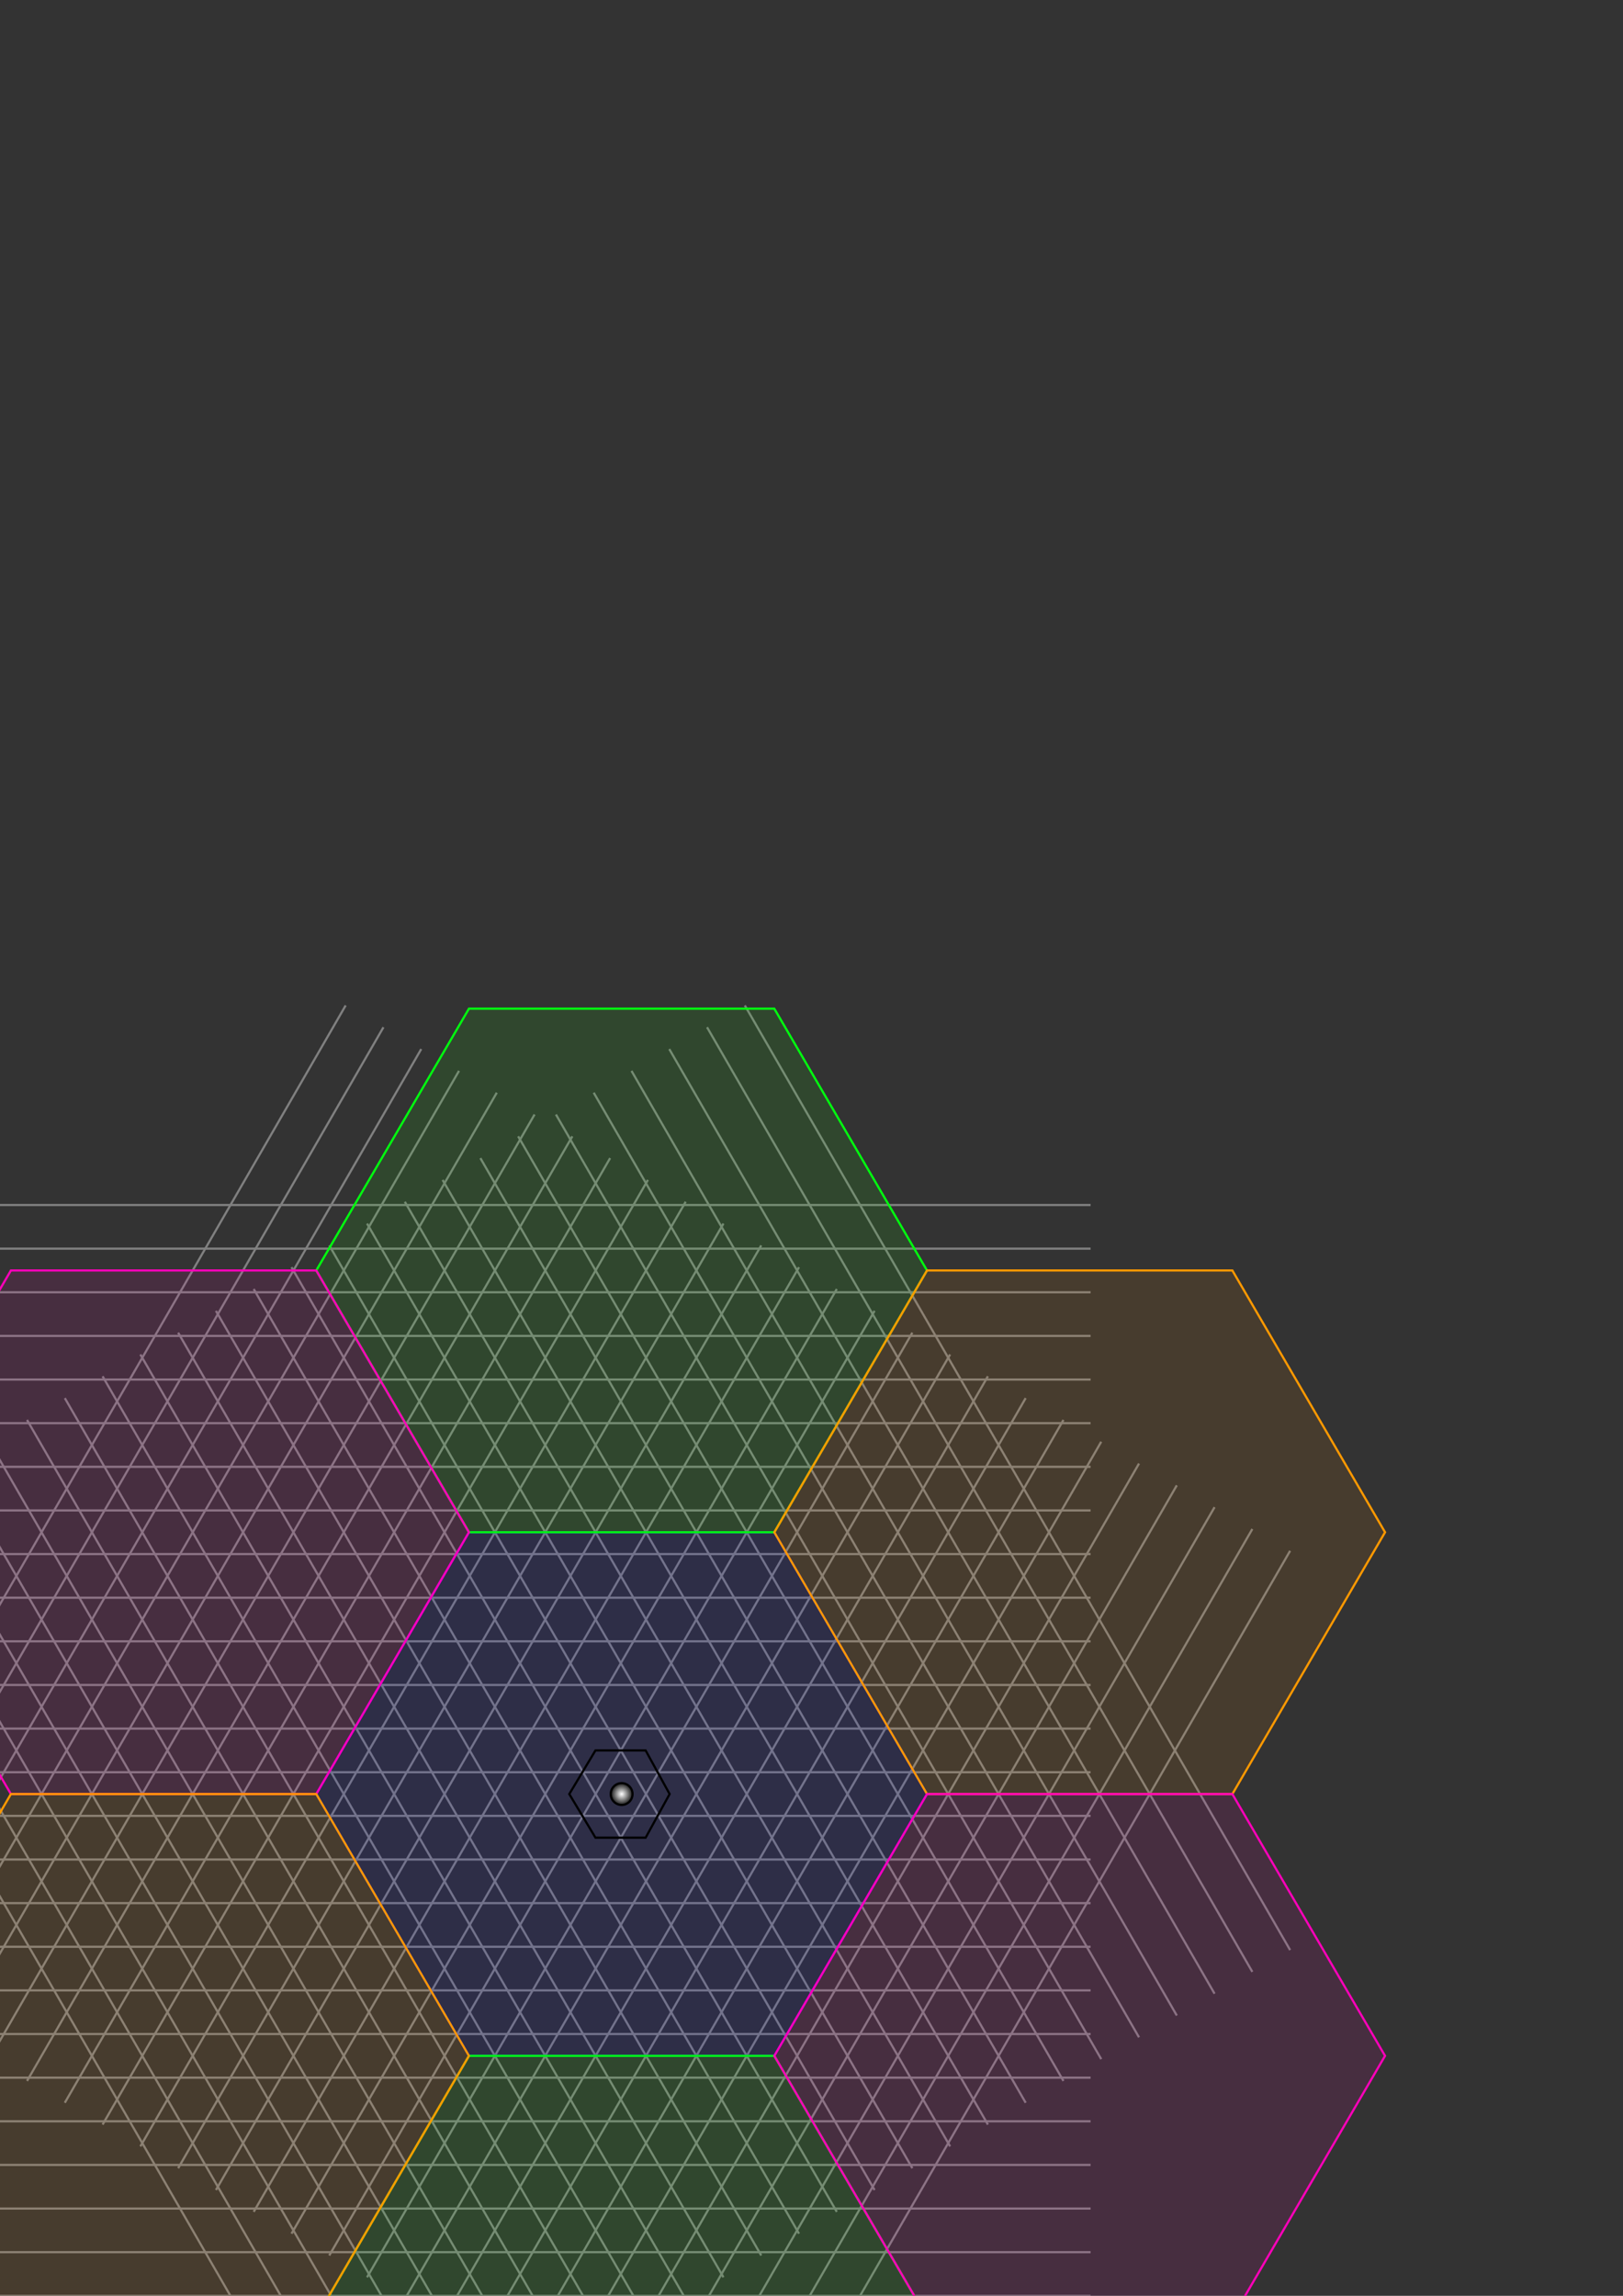 <?xml version="1.0" encoding="UTF-8" standalone="no"?>
<!-- Created with Inkscape (http://www.inkscape.org/) -->

<svg
   xmlns:dc="http://purl.org/dc/elements/1.1/"
   xmlns:cc="http://creativecommons.org/ns#"
   xmlns:rdf="http://www.w3.org/1999/02/22-rdf-syntax-ns#"
   xmlns:svg="http://www.w3.org/2000/svg"
   xmlns="http://www.w3.org/2000/svg"
   xmlns:xlink="http://www.w3.org/1999/xlink"
   xmlns:sodipodi="http://sodipodi.sourceforge.net/DTD/sodipodi-0.dtd"
   xmlns:inkscape="http://www.inkscape.org/namespaces/inkscape"
   width="744.094"
   height="1052.362"
   id="svg2"
   version="1.1"
   inkscape:version="0.47 r22583"
   sodipodi:docname="trihexagonal_periodicity.svg">
  <rect width="100%" height="100%" fill="#333333" stroke="none"/>
  <defs
     id="defs4">
    <linearGradient
       id="linearGradient12020">
      <stop
         style="stop-color:#ffffff;stop-opacity:1;"
         offset="0"
         id="stop12022" />
      <stop
         style="stop-color:#000000;stop-opacity:1;"
         offset="1"
         id="stop12024" />
    </linearGradient>
    <inkscape:perspective
       sodipodi:type="inkscape:persp3d"
       inkscape:vp_x="0 : 526.18109 : 1"
       inkscape:vp_y="0 : 1000 : 0"
       inkscape:vp_z="744.09448 : 526.18109 : 1"
       inkscape:persp3d-origin="372.04724 : 350.78739 : 1"
       id="perspective10" />
    <inkscape:perspective
       id="perspective3857"
       inkscape:persp3d-origin="0.5 : 0.33333333 : 1"
       inkscape:vp_z="1 : 0.5 : 1"
       inkscape:vp_y="0 : 1000 : 0"
       inkscape:vp_x="0 : 0.5 : 1"
       sodipodi:type="inkscape:persp3d" />
    <inkscape:perspective
       id="perspective3871"
       inkscape:persp3d-origin="0.5 : 0.33333333 : 1"
       inkscape:vp_z="1 : 0.5 : 1"
       inkscape:vp_y="0 : 1000 : 0"
       inkscape:vp_x="0 : 0.5 : 1"
       sodipodi:type="inkscape:persp3d" />
    <inkscape:perspective
       id="perspective11207"
       inkscape:persp3d-origin="0.5 : 0.33333333 : 1"
       inkscape:vp_z="1 : 0.5 : 1"
       inkscape:vp_y="0 : 1000 : 0"
       inkscape:vp_x="0 : 0.5 : 1"
       sodipodi:type="inkscape:persp3d" />
    <inkscape:perspective
       id="perspective11240"
       inkscape:persp3d-origin="0.5 : 0.33333333 : 1"
       inkscape:vp_z="1 : 0.5 : 1"
       inkscape:vp_y="0 : 1000 : 0"
       inkscape:vp_x="0 : 0.5 : 1"
       sodipodi:type="inkscape:persp3d" />
    <radialGradient
       inkscape:collect="always"
       xlink:href="#linearGradient12020"
       id="radialGradient12026"
       cx="1105"
       cy="822.362"
       fx="1105"
       fy="822.362"
       r="5.5"
       gradientUnits="userSpaceOnUse" />
    <radialGradient
       inkscape:collect="always"
       xlink:href="#linearGradient12020"
       id="radialGradient12030"
       gradientUnits="userSpaceOnUse"
       cx="1105"
       cy="822.362"
       fx="1105"
       fy="822.362"
       r="5.5" />
    <radialGradient
       inkscape:collect="always"
       xlink:href="#linearGradient12020"
       id="radialGradient12040"
       gradientUnits="userSpaceOnUse"
       cx="1105"
       cy="822.362"
       fx="1105"
       fy="822.362"
       r="5.5" />
  </defs>
  <sodipodi:namedview
     id="base"
     pagecolor="#ffffff"
     bordercolor="#666666"
     borderopacity="1.0"
     inkscape:pageopacity="0.0"
     inkscape:pageshadow="2"
     inkscape:zoom="0.7"
     inkscape:cx="474.96874"
     inkscape:cy="233.07703"
     inkscape:document-units="px"
     inkscape:current-layer="layer1"
     showgrid="true"
     inkscape:window-width="1440"
     inkscape:window-height="852"
     inkscape:window-x="0"
     inkscape:window-y="0"
     inkscape:window-maximized="1">
    <inkscape:grid
       type="xygrid"
       id="grid2816"
       empspacing="5"
       visible="true"
       enabled="true"
       snapvisiblegridlinesonly="true" />
  </sodipodi:namedview>
  <g
     inkscape:label="Layer 1"
     inkscape:groupmode="layer"
     id="layer1">
    <g
       id="g3068"
       style="stroke:#808080;stroke-opacity:1">
      <path
         sodipodi:nodetypes="cc"
         id="path2818"
         d="m 0,552.362 500,0"
         style="fill:none;stroke:#808080;stroke-width:1px;stroke-linecap:butt;stroke-linejoin:miter;stroke-opacity:1" />
      <path
         style="fill:none;stroke:#808080;stroke-width:1px;stroke-linecap:butt;stroke-linejoin:miter;stroke-opacity:1"
         d="m 0,572.362 500,0"
         id="path2870"
         sodipodi:nodetypes="cc" />
      <path
         style="fill:none;stroke:#808080;stroke-width:1px;stroke-linecap:butt;stroke-linejoin:miter;stroke-opacity:1"
         d="m 0,592.362 500,0"
         id="path2872"
         sodipodi:nodetypes="cc" />
      <path
         sodipodi:nodetypes="cc"
         id="path2874"
         d="m 0,612.362 500,0"
         style="fill:none;stroke:#808080;stroke-width:1px;stroke-linecap:butt;stroke-linejoin:miter;stroke-opacity:1" />
      <path
         style="fill:none;stroke:#808080;stroke-width:1px;stroke-linecap:butt;stroke-linejoin:miter;stroke-opacity:1"
         d="m 0,632.362 500,0"
         id="path2876"
         sodipodi:nodetypes="cc" />
      <path
         sodipodi:nodetypes="cc"
         id="path2878"
         d="m 0,652.362 500,0"
         style="fill:none;stroke:#808080;stroke-width:1px;stroke-linecap:butt;stroke-linejoin:miter;stroke-opacity:1" />
      <path
         sodipodi:nodetypes="cc"
         id="path2880"
         d="m 0,672.362 500,0"
         style="fill:none;stroke:#808080;stroke-width:1px;stroke-linecap:butt;stroke-linejoin:miter;stroke-opacity:1" />
      <path
         style="fill:none;stroke:#808080;stroke-width:1px;stroke-linecap:butt;stroke-linejoin:miter;stroke-opacity:1"
         d="m 0,692.362 500,0"
         id="path2882"
         sodipodi:nodetypes="cc" />
      <path
         style="fill:none;stroke:#808080;stroke-width:1px;stroke-linecap:butt;stroke-linejoin:miter;stroke-opacity:1"
         d="m 0,712.362 500,0"
         id="path2884"
         sodipodi:nodetypes="cc" />
      <path
         sodipodi:nodetypes="cc"
         id="path2886"
         d="m 0,732.362 500,0"
         style="fill:none;stroke:#808080;stroke-width:1px;stroke-linecap:butt;stroke-linejoin:miter;stroke-opacity:1" />
      <path
         sodipodi:nodetypes="cc"
         id="path2888"
         d="m 0,752.362 500,0"
         style="fill:none;stroke:#808080;stroke-width:1px;stroke-linecap:butt;stroke-linejoin:miter;stroke-opacity:1" />
      <path
         style="fill:none;stroke:#808080;stroke-width:1px;stroke-linecap:butt;stroke-linejoin:miter;stroke-opacity:1"
         d="m 0,772.362 500,0"
         id="path2890"
         sodipodi:nodetypes="cc" />
      <path
         sodipodi:nodetypes="cc"
         id="path2892"
         d="m 0,792.362 500,0"
         style="fill:none;stroke:#808080;stroke-width:1px;stroke-linecap:butt;stroke-linejoin:miter;stroke-opacity:1" />
      <path
         style="fill:none;stroke:#808080;stroke-width:1px;stroke-linecap:butt;stroke-linejoin:miter;stroke-opacity:1"
         d="m 0,812.362 500,0"
         id="path2894"
         sodipodi:nodetypes="cc" />
      <path
         style="fill:none;stroke:#808080;stroke-width:1px;stroke-linecap:butt;stroke-linejoin:miter;stroke-opacity:1"
         d="m 0,832.362 500,0"
         id="path2896"
         sodipodi:nodetypes="cc" />
      <path
         sodipodi:nodetypes="cc"
         id="path2898"
         d="m 0,852.362 500,0"
         style="fill:none;stroke:#808080;stroke-width:1px;stroke-linecap:butt;stroke-linejoin:miter;stroke-opacity:1" />
      <path
         style="fill:none;stroke:#808080;stroke-width:1px;stroke-linecap:butt;stroke-linejoin:miter;stroke-opacity:1"
         d="m 0,872.362 500,0"
         id="path2900"
         sodipodi:nodetypes="cc" />
      <path
         sodipodi:nodetypes="cc"
         id="path2902"
         d="m 0,892.362 500,0"
         style="fill:none;stroke:#808080;stroke-width:1px;stroke-linecap:butt;stroke-linejoin:miter;stroke-opacity:1" />
      <path
         sodipodi:nodetypes="cc"
         id="path2904"
         d="m 0,912.362 500,0"
         style="fill:none;stroke:#808080;stroke-width:1px;stroke-linecap:butt;stroke-linejoin:miter;stroke-opacity:1" />
      <path
         style="fill:none;stroke:#808080;stroke-width:1px;stroke-linecap:butt;stroke-linejoin:miter;stroke-opacity:1"
         d="m 0,932.362 500,0"
         id="path2906"
         sodipodi:nodetypes="cc" />
      <path
         sodipodi:nodetypes="cc"
         id="path2908"
         d="m 0,952.362 500,0"
         style="fill:none;stroke:#808080;stroke-width:1px;stroke-linecap:butt;stroke-linejoin:miter;stroke-opacity:1" />
      <path
         style="fill:none;stroke:#808080;stroke-width:1px;stroke-linecap:butt;stroke-linejoin:miter;stroke-opacity:1"
         d="m 0,972.362 500,0"
         id="path2910"
         sodipodi:nodetypes="cc" />
      <path
         style="fill:none;stroke:#808080;stroke-width:1px;stroke-linecap:butt;stroke-linejoin:miter;stroke-opacity:1"
         d="m 0,992.362 500,0"
         id="path2912"
         sodipodi:nodetypes="cc" />
      <path
         sodipodi:nodetypes="cc"
         id="path2914"
         d="m 0,1012.362 500,0"
         style="fill:none;stroke:#808080;stroke-width:1px;stroke-linecap:butt;stroke-linejoin:miter;stroke-opacity:1" />
      <path
         sodipodi:nodetypes="cc"
         id="path2916"
         d="m 0,1032.362 500,0"
         style="fill:none;stroke:#808080;stroke-width:1px;stroke-linecap:butt;stroke-linejoin:miter;stroke-opacity:1" />
      <path
         style="fill:none;stroke:#808080;stroke-width:1px;stroke-linecap:butt;stroke-linejoin:miter;stroke-opacity:1"
         d="m 0,1052.362 500,0"
         id="path2918"
         sodipodi:nodetypes="cc" />
    </g>
    <g
       id="g3096"
       transform="matrix(0.5,-0.866,0.866,0.5,-569.866,617.687)"
       style="stroke:#808080;stroke-opacity:1">
      <path
         style="fill:none;stroke:#808080;stroke-width:1px;stroke-linecap:butt;stroke-linejoin:miter;stroke-opacity:1"
         d="m 0,552.362 500,0"
         id="path3098"
         sodipodi:nodetypes="cc" />
      <path
         sodipodi:nodetypes="cc"
         id="path3100"
         d="m 0,572.362 500,0"
         style="fill:none;stroke:#808080;stroke-width:1px;stroke-linecap:butt;stroke-linejoin:miter;stroke-opacity:1" />
      <path
         sodipodi:nodetypes="cc"
         id="path3102"
         d="m 0,592.362 500,0"
         style="fill:none;stroke:#808080;stroke-width:1px;stroke-linecap:butt;stroke-linejoin:miter;stroke-opacity:1" />
      <path
         style="fill:none;stroke:#808080;stroke-width:1px;stroke-linecap:butt;stroke-linejoin:miter;stroke-opacity:1"
         d="m 0,612.362 500,0"
         id="path3104"
         sodipodi:nodetypes="cc" />
      <path
         sodipodi:nodetypes="cc"
         id="path3106"
         d="m 0,632.362 500,0"
         style="fill:none;stroke:#808080;stroke-width:1px;stroke-linecap:butt;stroke-linejoin:miter;stroke-opacity:1" />
      <path
         style="fill:none;stroke:#808080;stroke-width:1px;stroke-linecap:butt;stroke-linejoin:miter;stroke-opacity:1"
         d="m 0,652.362 500,0"
         id="path3108"
         sodipodi:nodetypes="cc" />
      <path
         style="fill:none;stroke:#808080;stroke-width:1px;stroke-linecap:butt;stroke-linejoin:miter;stroke-opacity:1"
         d="m 0,672.362 500,0"
         id="path3110"
         sodipodi:nodetypes="cc" />
      <path
         sodipodi:nodetypes="cc"
         id="path3112"
         d="m 0,692.362 500,0"
         style="fill:none;stroke:#808080;stroke-width:1px;stroke-linecap:butt;stroke-linejoin:miter;stroke-opacity:1" />
      <path
         sodipodi:nodetypes="cc"
         id="path3114"
         d="m 0,712.362 500,0"
         style="fill:none;stroke:#808080;stroke-width:1px;stroke-linecap:butt;stroke-linejoin:miter;stroke-opacity:1" />
      <path
         style="fill:none;stroke:#808080;stroke-width:1px;stroke-linecap:butt;stroke-linejoin:miter;stroke-opacity:1"
         d="m 0,732.362 500,0"
         id="path3116"
         sodipodi:nodetypes="cc" />
      <path
         style="fill:none;stroke:#808080;stroke-width:1px;stroke-linecap:butt;stroke-linejoin:miter;stroke-opacity:1"
         d="m 0,752.362 500,0"
         id="path3118"
         sodipodi:nodetypes="cc" />
      <path
         sodipodi:nodetypes="cc"
         id="path3120"
         d="m 0,772.362 500,0"
         style="fill:none;stroke:#808080;stroke-width:1px;stroke-linecap:butt;stroke-linejoin:miter;stroke-opacity:1" />
      <path
         style="fill:none;stroke:#808080;stroke-width:1px;stroke-linecap:butt;stroke-linejoin:miter;stroke-opacity:1"
         d="m 0,792.362 500,0"
         id="path3122"
         sodipodi:nodetypes="cc" />
      <path
         sodipodi:nodetypes="cc"
         id="path3124"
         d="m 0,812.362 500,0"
         style="fill:none;stroke:#808080;stroke-width:1px;stroke-linecap:butt;stroke-linejoin:miter;stroke-opacity:1" />
      <path
         sodipodi:nodetypes="cc"
         id="path3126"
         d="m 0,832.362 500,0"
         style="fill:none;stroke:#808080;stroke-width:1px;stroke-linecap:butt;stroke-linejoin:miter;stroke-opacity:1" />
      <path
         style="fill:none;stroke:#808080;stroke-width:1px;stroke-linecap:butt;stroke-linejoin:miter;stroke-opacity:1"
         d="m 0,852.362 500,0"
         id="path3128"
         sodipodi:nodetypes="cc" />
      <path
         sodipodi:nodetypes="cc"
         id="path3130"
         d="m 0,872.362 500,0"
         style="fill:none;stroke:#808080;stroke-width:1px;stroke-linecap:butt;stroke-linejoin:miter;stroke-opacity:1" />
      <path
         style="fill:none;stroke:#808080;stroke-width:1px;stroke-linecap:butt;stroke-linejoin:miter;stroke-opacity:1"
         d="m 0,892.362 500,0"
         id="path3132"
         sodipodi:nodetypes="cc" />
      <path
         style="fill:none;stroke:#808080;stroke-width:1px;stroke-linecap:butt;stroke-linejoin:miter;stroke-opacity:1"
         d="m 0,912.362 500,0"
         id="path3134"
         sodipodi:nodetypes="cc" />
      <path
         sodipodi:nodetypes="cc"
         id="path3136"
         d="m 0,932.362 500,0"
         style="fill:none;stroke:#808080;stroke-width:1px;stroke-linecap:butt;stroke-linejoin:miter;stroke-opacity:1" />
      <path
         style="fill:none;stroke:#808080;stroke-width:1px;stroke-linecap:butt;stroke-linejoin:miter;stroke-opacity:1"
         d="m 0,952.362 500,0"
         id="path3138"
         sodipodi:nodetypes="cc" />
      <path
         sodipodi:nodetypes="cc"
         id="path3140"
         d="m 0,972.362 500,0"
         style="fill:none;stroke:#808080;stroke-width:1px;stroke-linecap:butt;stroke-linejoin:miter;stroke-opacity:1" />
      <path
         sodipodi:nodetypes="cc"
         id="path3142"
         d="m 0,992.362 500,0"
         style="fill:none;stroke:#808080;stroke-width:1px;stroke-linecap:butt;stroke-linejoin:miter;stroke-opacity:1" />
      <path
         style="fill:none;stroke:#808080;stroke-width:1px;stroke-linecap:butt;stroke-linejoin:miter;stroke-opacity:1"
         d="m 0,1012.362 500,0"
         id="path3144"
         sodipodi:nodetypes="cc" />
      <path
         style="fill:none;stroke:#808080;stroke-width:1px;stroke-linecap:butt;stroke-linejoin:miter;stroke-opacity:1"
         d="m 0,1032.362 500,0"
         id="path3146"
         sodipodi:nodetypes="cc" />
      <path
         sodipodi:nodetypes="cc"
         id="path3148"
         d="m 0,1052.362 500,0"
         style="fill:none;stroke:#808080;stroke-width:1px;stroke-linecap:butt;stroke-linejoin:miter;stroke-opacity:1" />
    </g>
    <g
       transform="matrix(-0.5,-0.866,0.866,-0.5,-319.866,1420.05)"
       id="g3204"
       style="stroke:#808080;stroke-opacity:1">
      <path
         sodipodi:nodetypes="cc"
         id="path3206"
         d="m 0,552.362 500,0"
         style="fill:none;stroke:#808080;stroke-width:1px;stroke-linecap:butt;stroke-linejoin:miter;stroke-opacity:1" />
      <path
         style="fill:none;stroke:#808080;stroke-width:1px;stroke-linecap:butt;stroke-linejoin:miter;stroke-opacity:1"
         d="m 0,572.362 500,0"
         id="path3208"
         sodipodi:nodetypes="cc" />
      <path
         style="fill:none;stroke:#808080;stroke-width:1px;stroke-linecap:butt;stroke-linejoin:miter;stroke-opacity:1"
         d="m 0,592.362 500,0"
         id="path3210"
         sodipodi:nodetypes="cc" />
      <path
         sodipodi:nodetypes="cc"
         id="path3212"
         d="m 0,612.362 500,0"
         style="fill:none;stroke:#808080;stroke-width:1px;stroke-linecap:butt;stroke-linejoin:miter;stroke-opacity:1" />
      <path
         style="fill:none;stroke:#808080;stroke-width:1px;stroke-linecap:butt;stroke-linejoin:miter;stroke-opacity:1"
         d="m 0,632.362 500,0"
         id="path3214"
         sodipodi:nodetypes="cc" />
      <path
         sodipodi:nodetypes="cc"
         id="path3216"
         d="m 0,652.362 500,0"
         style="fill:none;stroke:#808080;stroke-width:1px;stroke-linecap:butt;stroke-linejoin:miter;stroke-opacity:1" />
      <path
         sodipodi:nodetypes="cc"
         id="path3218"
         d="m 0,672.362 500,0"
         style="fill:none;stroke:#808080;stroke-width:1px;stroke-linecap:butt;stroke-linejoin:miter;stroke-opacity:1" />
      <path
         style="fill:none;stroke:#808080;stroke-width:1px;stroke-linecap:butt;stroke-linejoin:miter;stroke-opacity:1"
         d="m 0,692.362 500,0"
         id="path3220"
         sodipodi:nodetypes="cc" />
      <path
         style="fill:none;stroke:#808080;stroke-width:1px;stroke-linecap:butt;stroke-linejoin:miter;stroke-opacity:1"
         d="m 0,712.362 500,0"
         id="path3222"
         sodipodi:nodetypes="cc" />
      <path
         sodipodi:nodetypes="cc"
         id="path3224"
         d="m 0,732.362 500,0"
         style="fill:none;stroke:#808080;stroke-width:1px;stroke-linecap:butt;stroke-linejoin:miter;stroke-opacity:1" />
      <path
         sodipodi:nodetypes="cc"
         id="path3226"
         d="m 0,752.362 500,0"
         style="fill:none;stroke:#808080;stroke-width:1px;stroke-linecap:butt;stroke-linejoin:miter;stroke-opacity:1" />
      <path
         style="fill:none;stroke:#808080;stroke-width:1px;stroke-linecap:butt;stroke-linejoin:miter;stroke-opacity:1"
         d="m 0,772.362 500,0"
         id="path3228"
         sodipodi:nodetypes="cc" />
      <path
         sodipodi:nodetypes="cc"
         id="path3230"
         d="m 0,792.362 500,0"
         style="fill:none;stroke:#808080;stroke-width:1px;stroke-linecap:butt;stroke-linejoin:miter;stroke-opacity:1" />
      <path
         style="fill:none;stroke:#808080;stroke-width:1px;stroke-linecap:butt;stroke-linejoin:miter;stroke-opacity:1"
         d="m 0,812.362 500,0"
         id="path3232"
         sodipodi:nodetypes="cc" />
      <path
         style="fill:none;stroke:#808080;stroke-width:1px;stroke-linecap:butt;stroke-linejoin:miter;stroke-opacity:1"
         d="m 0,832.362 500,0"
         id="path3234"
         sodipodi:nodetypes="cc" />
      <path
         sodipodi:nodetypes="cc"
         id="path3236"
         d="m 0,852.362 500,0"
         style="fill:none;stroke:#808080;stroke-width:1px;stroke-linecap:butt;stroke-linejoin:miter;stroke-opacity:1" />
      <path
         style="fill:none;stroke:#808080;stroke-width:1px;stroke-linecap:butt;stroke-linejoin:miter;stroke-opacity:1"
         d="m 0,872.362 500,0"
         id="path3238"
         sodipodi:nodetypes="cc" />
      <path
         sodipodi:nodetypes="cc"
         id="path3240"
         d="m 0,892.362 500,0"
         style="fill:none;stroke:#808080;stroke-width:1px;stroke-linecap:butt;stroke-linejoin:miter;stroke-opacity:1" />
      <path
         sodipodi:nodetypes="cc"
         id="path3242"
         d="m 0,912.362 500,0"
         style="fill:none;stroke:#808080;stroke-width:1px;stroke-linecap:butt;stroke-linejoin:miter;stroke-opacity:1" />
      <path
         style="fill:none;stroke:#808080;stroke-width:1px;stroke-linecap:butt;stroke-linejoin:miter;stroke-opacity:1"
         d="m 0,932.362 500,0"
         id="path3244"
         sodipodi:nodetypes="cc" />
      <path
         sodipodi:nodetypes="cc"
         id="path3246"
         d="m 0,952.362 500,0"
         style="fill:none;stroke:#808080;stroke-width:1px;stroke-linecap:butt;stroke-linejoin:miter;stroke-opacity:1" />
      <path
         style="fill:none;stroke:#808080;stroke-width:1px;stroke-linecap:butt;stroke-linejoin:miter;stroke-opacity:1"
         d="m 0,972.362 500,0"
         id="path3248"
         sodipodi:nodetypes="cc" />
      <path
         style="fill:none;stroke:#808080;stroke-width:1px;stroke-linecap:butt;stroke-linejoin:miter;stroke-opacity:1"
         d="m 0,992.362 500,0"
         id="path3250"
         sodipodi:nodetypes="cc" />
      <path
         sodipodi:nodetypes="cc"
         id="path3252"
         d="m 0,1012.362 500,0"
         style="fill:none;stroke:#808080;stroke-width:1px;stroke-linecap:butt;stroke-linejoin:miter;stroke-opacity:1" />
      <path
         sodipodi:nodetypes="cc"
         id="path3254"
         d="m 0,1032.362 500,0"
         style="fill:none;stroke:#808080;stroke-width:1px;stroke-linecap:butt;stroke-linejoin:miter;stroke-opacity:1" />
      <path
         style="fill:none;stroke:#808080;stroke-width:1px;stroke-linecap:butt;stroke-linejoin:miter;stroke-opacity:1"
         d="m 0,1052.362 500,0"
         id="path3256"
         sodipodi:nodetypes="cc" />
    </g>
    <path
       style="fill:#0700ff;stroke:#1900ff;stroke-width:1px;stroke-linecap:butt;stroke-linejoin:miter;stroke-opacity:1;fill-opacity:0.098;opacity:1"
       d="m 145,822.362 70,-120 140,0 70,120 -70,120 -140,0 -70,-120 z"
       id="path3258" />
    <path
       id="path4053"
       d="m 145,582.362 70,-120 140,0 70,120 -70,120 -140,0 -70,-120 z"
       style="fill:#1cff00;fill-opacity:0.098;stroke:#00ff0f;stroke-width:1px;stroke-linecap:butt;stroke-linejoin:miter;stroke-opacity:1" />
    <path
       style="fill:#1cff00;fill-opacity:0.098;stroke:#00ff0f;stroke-width:1px;stroke-linecap:butt;stroke-linejoin:miter;stroke-opacity:1"
       d="m 145,1062.362 70,-120 140,0 70,120 -70,120 -140,0 -70,-120 z"
       id="path4057" />
    <path
       style="fill:#ff9200;fill-opacity:0.098;stroke:#ff9900;stroke-width:1px;stroke-linecap:butt;stroke-linejoin:miter;stroke-opacity:1"
       d="m 355,702.362 70,-120 140,0 70,120 -70,120 -140,0 -70,-120 z"
       id="path4059" />
    <path
       id="path4061"
       d="m 355,942.362 70,-120 140,0 70,120 -70,120 -140,0 -70,-120 z"
       style="fill:#ff00ba;fill-opacity:0.098;stroke:#ff00ba;stroke-width:1px;stroke-linecap:butt;stroke-linejoin:miter;stroke-opacity:1" />
    <path
       style="fill:#ff00ba;fill-opacity:0.098;stroke:#ff00ba;stroke-width:1px;stroke-linecap:butt;stroke-linejoin:miter;stroke-opacity:1"
       d="m -65,702.362 70,-120 140,0 70,120 -70,120 -140,0 -70,-120 z"
       id="path4063" />
    <path
       id="path4065"
       d="m -65,942.362 70,-120 140,0 70,120 -70,120 -140,0 -70,-120 z"
       style="fill:#ff9200;fill-opacity:0.098;stroke:#ff9900;stroke-width:1px;stroke-linecap:butt;stroke-linejoin:miter;stroke-opacity:1" />
    <path
       sodipodi:type="arc"
       style="fill:url(#radialGradient12026);fill-opacity:1;stroke:#000000;stroke-width:1;stroke-miterlimit:4;stroke-opacity:1;stroke-dasharray:none"
       id="path11246"
       sodipodi:cx="1105"
       sodipodi:cy="822.36218"
       sodipodi:rx="5"
       sodipodi:ry="5"
       d="m 1110,822.362 a 5,5 0 1 1 -10,0 5,5 0 1 1 10,0 z"
       transform="translate(-820,0)" />
    <path
       style="fill:none;stroke:#000000;stroke-width:1px;stroke-linecap:butt;stroke-linejoin:miter;stroke-opacity:1"
       d="m 273,802.362 23,0 11,20 -11,20 -23,0 -12,-20 12,-20 z"
       id="path12032"
       sodipodi:nodetypes="ccccccc" />
  </g>
</svg>
